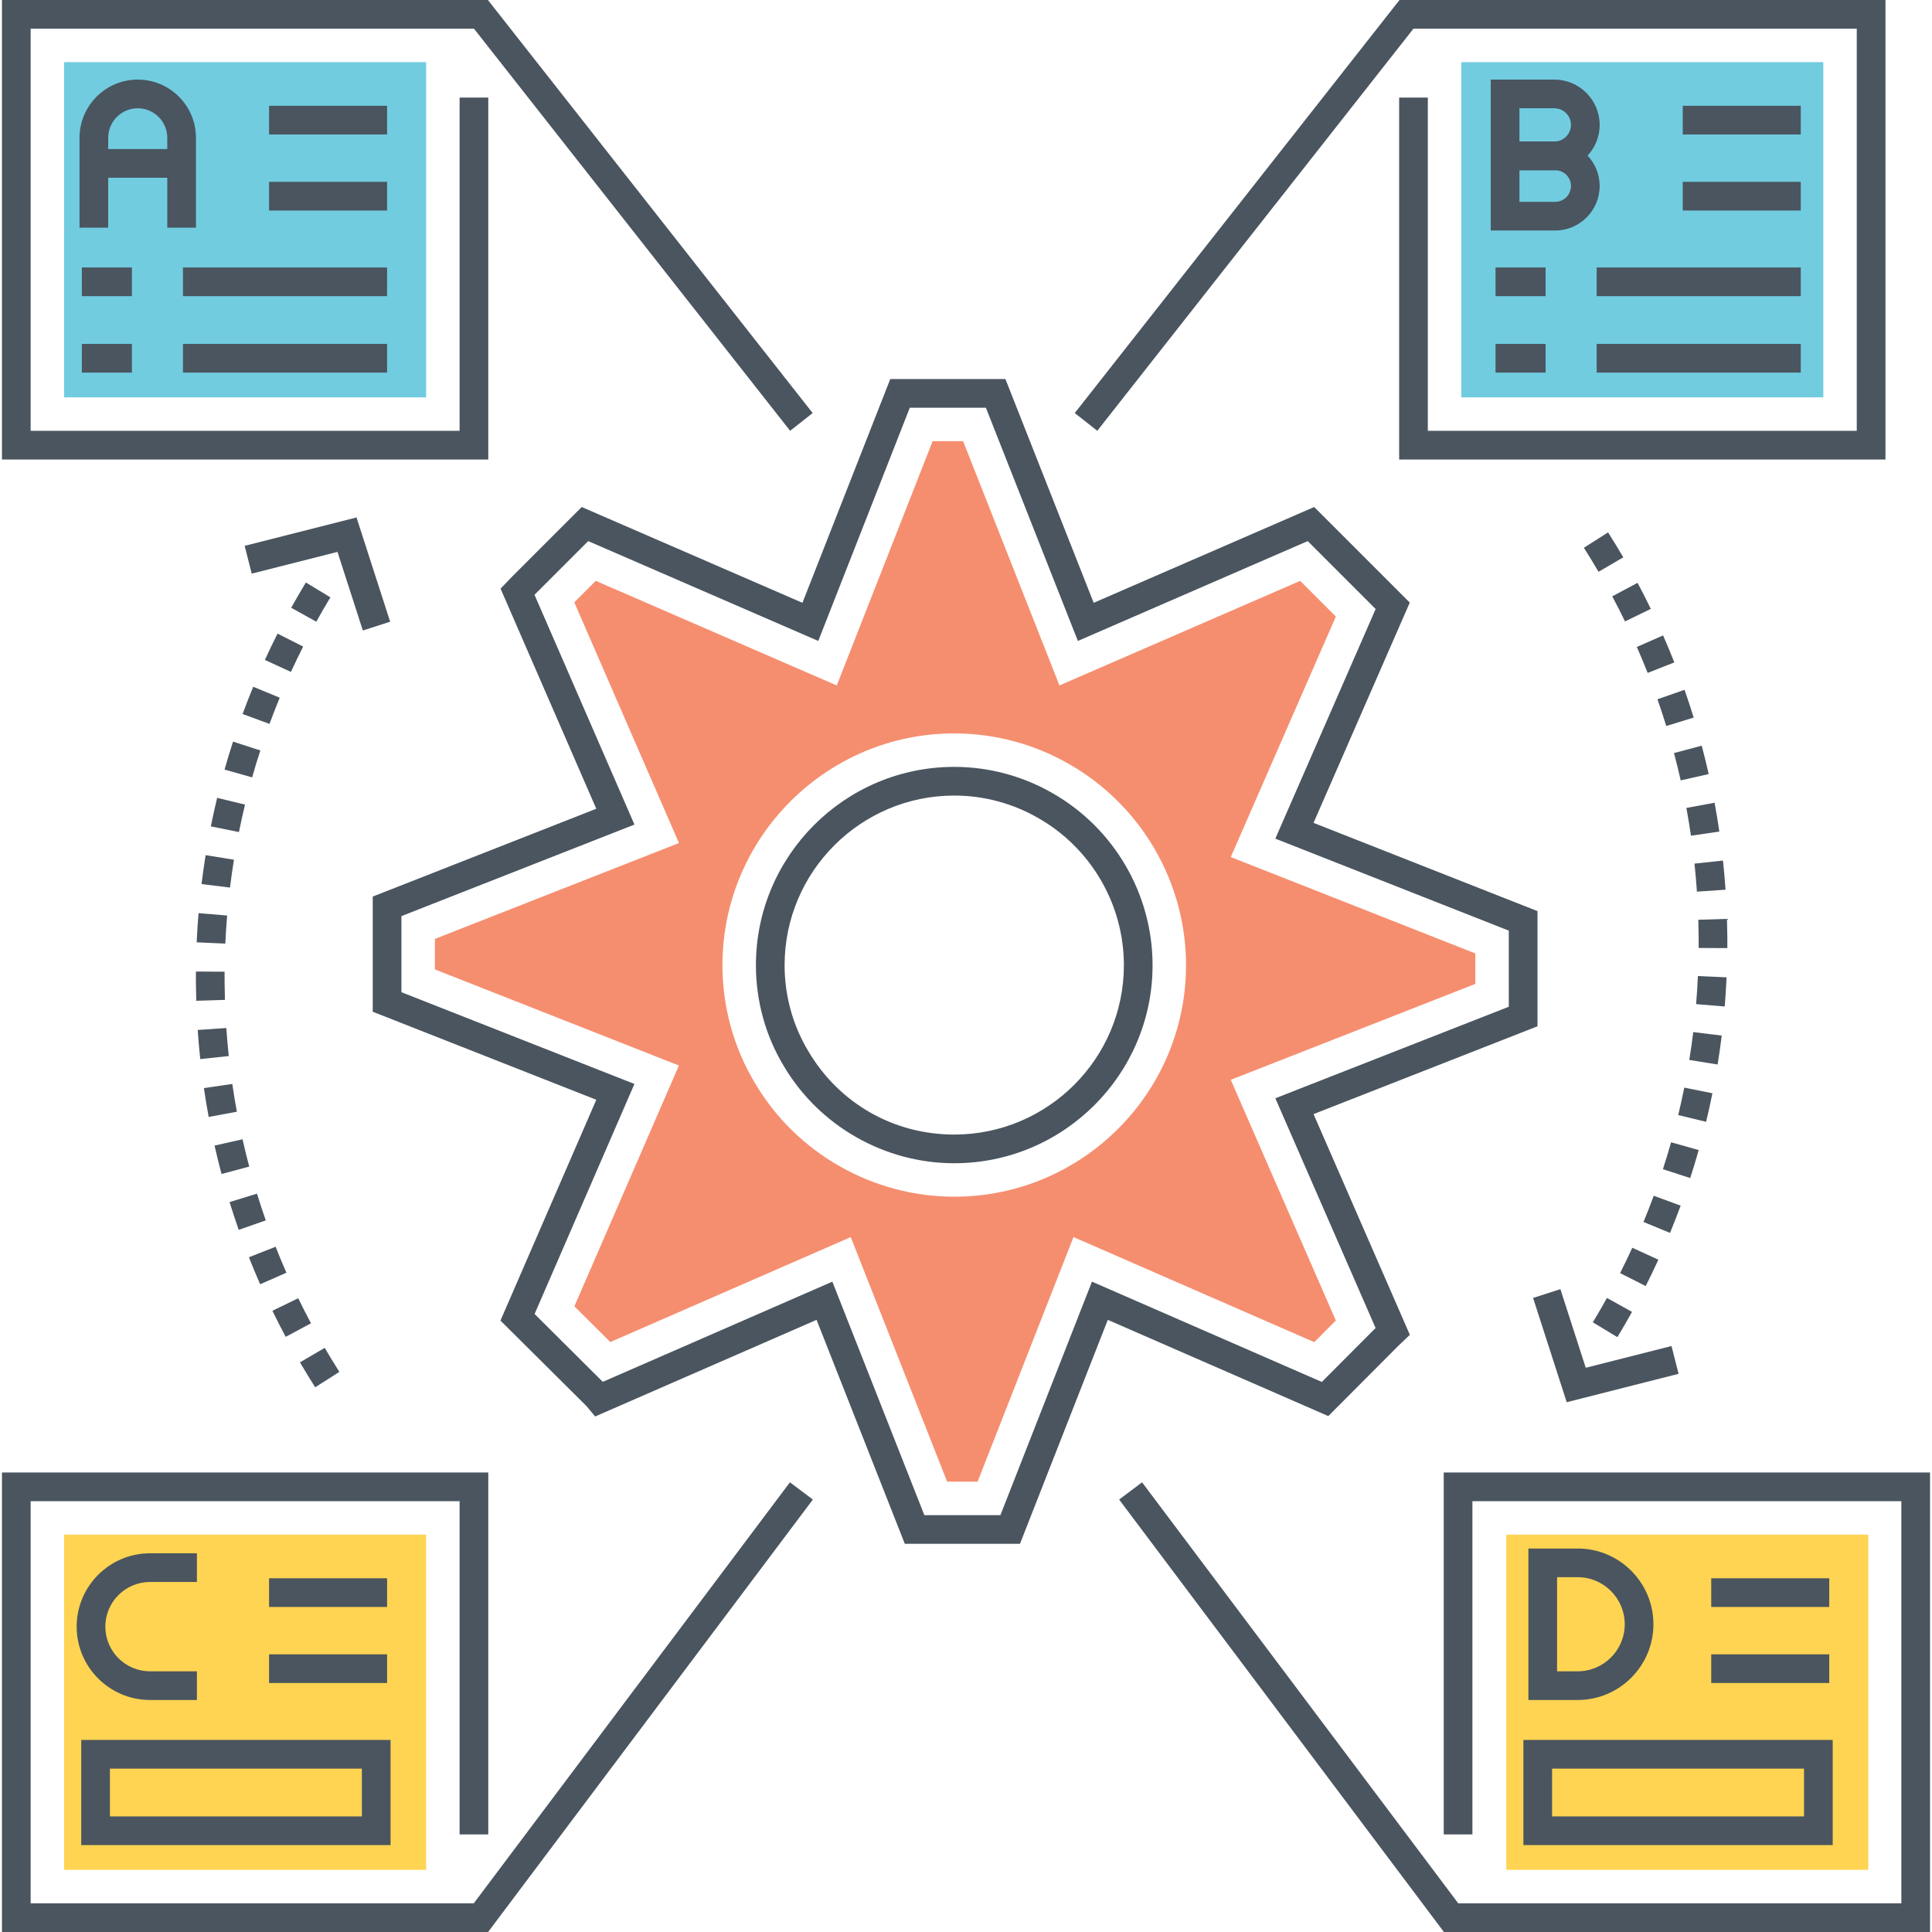 <?xml version="1.0" encoding="utf-8"?>
<!-- Generator: Adobe Illustrator 18.0.0, SVG Export Plug-In . SVG Version: 6.00 Build 0)  -->
<!DOCTYPE svg PUBLIC "-//W3C//DTD SVG 1.1//EN" "http://www.w3.org/Graphics/SVG/1.1/DTD/svg11.dtd">
<svg version="1.1" id="Layer_1" xmlns="http://www.w3.org/2000/svg" xmlns:xlink="http://www.w3.org/1999/xlink" x="0px" y="0px"
	 viewBox="0 0 512 512" style="enable-background:new 0 0 512 512;" xml:space="preserve">
<style type="text/css">
	.st0{fill:#FFD452;}
	.st1{fill:#F58E6F;}
	.st2{fill:#4A555F;}
	.st3{fill:none;}
	.st4{fill:#DFDFDF;}
	.st5{fill:#71CCE0;}
	.st6{fill:#FFFFFF;}
</style>
<g>
	<g>
		<g>
			<g>
				<path class="st2" d="M407.453,241.456L348.1,218.07l25.504-58.382l-25.326-25.327l-58.44,25.392l-23.391-59.302H235.93
					l-23.273,59.301l-58.497-25.388l-18.408,18.41L132.657,156l25.364,58.327L98.781,237.6v30.521l59.244,23.331l-25.398,58.515
					l22.797,22.657l2.296,2.755l58.68-25.606l23.384,59.352h30.523l23.273-59.351l58.435,25.502l18.353-18.416l3.261-3.12
					l-25.527-58.492l59.35-23.271V241.456z M399.852,266.794l-61.875,24.261l26.568,60.88l-14.248,14.299l-60.914-26.584
					l-24.262,61.875h-20.16l-24.379-61.871l-60.835,26.549l-18.074-17.982l26.457-60.958l-61.748-24.318v-20.163l61.753-24.26
					l-26.485-60.898l14.226-14.228l60.976,26.464l24.257-61.807h20.165l24.376,61.806l60.909-26.463l18.002,18l-26.583,60.856
					l61.872,24.379V266.794z"/>
			</g>
		</g>
	</g>
	<g>
		<g>
			<g>
				<path class="st2" d="M278.889,210.173c-7.884-4.541-16.876-6.941-26.007-6.941c-28.979,0-52.556,23.578-52.556,52.559
					c0,9.456,2.546,18.685,7.347,26.657c9.386,15.928,26.71,25.824,45.209,25.824c28.981-0.001,52.561-23.544,52.561-52.481
					C305.443,236.964,295.26,219.479,278.889,210.173z M252.882,300.67c-16.059,0-30.513-8.255-38.679-22.112
					c-4.105-6.82-6.275-14.692-6.275-22.768c0-24.789,20.167-44.958,44.954-44.958c7.799,0,15.48,2.049,22.231,5.938
					c14.018,7.969,22.728,22.921,22.728,39.02C297.841,280.537,277.672,300.669,252.882,300.67z"/>
			</g>
		</g>
	</g>
	<g>
		<g>
			<g>
				<path class="st1" d="M390.981,252.669l-64.812-25.537l27.845-63.743l-9.455-9.455l-63.792,27.714l-25.529-64.73h-8.082
					l-25.405,64.735l-63.869-27.722l-5.689,5.691l27.741,63.792l-64.683,25.41v8.082l64.666,25.465l-27.695,63.814l9.51,9.472
					l63.728-27.813L251,392.656h8.074l25.413-64.819l63.804,27.845l5.714-5.733l-27.838-63.787l64.814-25.418V252.669z
					 M252.883,317.14c-21.627,0-41.878-11.568-52.791-30.087c-5.649-9.386-8.636-20.197-8.636-31.263
					c0-33.871,27.556-61.427,61.427-61.427c10.682,0,21.204,2.809,30.37,8.089c19.157,10.89,31.057,31.327,31.057,53.337
					C314.31,289.618,286.754,317.14,252.883,317.14z"/>
			</g>
		</g>
	</g>
	<g>
		<g>
			<polygon class="st2" points="125.607,7.602 209.391,114.165 215.364,109.466 129.299,0 0.52,0 0.52,121.775 129.398,121.775 
				129.398,25.866 121.797,25.866 121.797,114.174 8.121,114.174 8.121,7.602 			"/>
		</g>
	</g>
	<g>
		<g>
			<rect x="16.991" y="16.47" class="st5" width="95.936" height="88.836"/>
		</g>
	</g>
	<g>
		<g>
			<polygon class="st2" points="370.885,0 284.82,109.466 290.794,114.165 374.577,7.602 492.063,7.602 492.063,114.174 
				378.39,114.174 378.39,25.866 370.789,25.866 370.789,121.775 499.665,121.775 499.665,0 			"/>
		</g>
	</g>
	<g>
		<g>
			<rect x="387.258" y="16.47" class="st5" width="95.938" height="88.836"/>
		</g>
	</g>
	<g>
		<g>
			<path class="st2" d="M36.501,21.091c-8.507,0-15.428,6.921-15.428,15.43v23.814h7.602V36.521c0-4.317,3.511-7.828,7.827-7.828
				c4.318,0,7.829,3.511,7.829,7.828v23.814h7.602V36.521C51.932,28.012,45.011,21.091,36.501,21.091z"/>
		</g>
	</g>
	<g>
		<g>
			<rect x="24.874" y="39.5" class="st2" width="23.258" height="7.602"/>
		</g>
	</g>
	<g>
		<g>
			<g>
				<path class="st2" d="M412.132,37.503h-17.066v23.585h17.066c6.503,0,11.793-5.291,11.793-11.793
					C423.926,42.794,418.635,37.503,412.132,37.503z M412.132,53.487h-9.465v-8.382h9.465c2.311,0,4.192,1.879,4.192,4.19
					S414.443,53.487,412.132,53.487z"/>
			</g>
		</g>
	</g>
	<g>
		<g>
			<g>
				<path class="st2" d="M411.919,21.091h-16.854v24.014h16.854c6.619,0,12.006-5.387,12.006-12.008
					C423.926,26.477,418.539,21.091,411.919,21.091z M411.919,37.503h-9.252v-8.811h9.252c2.427,0,4.405,1.976,4.405,4.405
					C416.324,35.527,414.347,37.503,411.919,37.503z"/>
			</g>
		</g>
	</g>
	<g>
		<g>
			<rect x="71.305" y="28.036" class="st2" width="31.278" height="7.602"/>
		</g>
	</g>
	<g>
		<g>
			<rect x="71.305" y="48.188" class="st2" width="31.278" height="7.602"/>
		</g>
	</g>
	<g>
		<g>
			<rect x="21.689" y="70.878" class="st2" width="13.273" height="7.602"/>
		</g>
	</g>
	<g>
		<g>
			<rect x="48.492" y="70.878" class="st2" width="54.09" height="7.602"/>
		</g>
	</g>
	<g>
		<g>
			<rect x="21.689" y="91.144" class="st2" width="13.273" height="7.602"/>
		</g>
	</g>
	<g>
		<g>
			<rect x="48.492" y="91.144" class="st2" width="54.09" height="7.602"/>
		</g>
	</g>
	<g>
		<g>
			<polygon class="st2" points="209.339,392.83 125.555,504.398 8.121,504.398 8.121,397.826 121.797,397.826 121.797,486.134 
				129.398,486.134 129.398,390.225 0.52,390.225 0.52,512 129.351,512 215.416,397.396 			"/>
		</g>
	</g>
	<g>
		<g>
			<rect x="16.991" y="406.694" class="st0" width="95.936" height="88.836"/>
		</g>
	</g>
	<g>
		<g>
			<rect x="71.305" y="418.26" class="st2" width="31.278" height="7.602"/>
		</g>
	</g>
	<g>
		<g>
			<rect x="71.305" y="438.413" class="st2" width="31.278" height="7.602"/>
		</g>
	</g>
	<g>
		<g>
			<rect x="445.946" y="28.036" class="st2" width="31.278" height="7.602"/>
		</g>
	</g>
	<g>
		<g>
			<rect x="445.946" y="48.188" class="st2" width="31.278" height="7.602"/>
		</g>
	</g>
	<g>
		<g>
			<rect x="396.333" y="70.878" class="st2" width="13.271" height="7.602"/>
		</g>
	</g>
	<g>
		<g>
			<rect x="423.134" y="70.878" class="st2" width="54.09" height="7.602"/>
		</g>
	</g>
	<g>
		<g>
			<rect x="396.333" y="91.144" class="st2" width="13.271" height="7.602"/>
		</g>
	</g>
	<g>
		<g>
			<rect x="423.134" y="91.144" class="st2" width="54.09" height="7.602"/>
		</g>
	</g>
	<g>
		<g>
			<path class="st2" d="M39.755,419.24h12.429v-7.602H39.755c-10.719,0-19.44,8.72-19.44,19.438s8.72,19.438,19.44,19.438h12.429
				v-7.602H39.755c-6.528,0-11.838-5.31-11.838-11.837C27.917,424.551,33.227,419.24,39.755,419.24z"/>
		</g>
	</g>
	<g>
		<g>
			<g>
				<path class="st2" d="M21.528,461.103v27.867h81.975v-27.867H21.528z M95.901,481.368H29.13v-12.664h66.771V481.368z"/>
			</g>
		</g>
	</g>
	<g>
		<g>
			<polygon class="st2" points="382.604,390.225 382.604,486.134 390.206,486.134 390.206,397.826 503.879,397.826 503.879,504.398 
				386.447,504.398 302.661,392.83 296.584,397.396 382.652,512 511.48,512 511.48,390.225 			"/>
		</g>
	</g>
	<g>
		<g>
			<rect x="399.179" y="406.694" class="st0" width="95.936" height="88.836"/>
		</g>
	</g>
	<g>
		<g>
			<rect x="453.493" y="418.26" class="st2" width="31.277" height="7.602"/>
		</g>
	</g>
	<g>
		<g>
			<rect x="453.493" y="438.413" class="st2" width="31.277" height="7.602"/>
		</g>
	</g>
	<g>
		<g>
			<g>
				<path class="st2" d="M403.717,461.103v27.867h81.972v-27.867H403.717z M478.087,481.368h-66.769v-12.664h66.769V481.368z"/>
			</g>
		</g>
	</g>
	<g>
		<g>
			<g>
				<path class="st2" d="M68.989,198.884l-7.23-2.351c-0.797,2.451-1.549,4.922-2.252,7.414l7.315,2.066
					C67.499,203.618,68.221,201.241,68.989,198.884z M64.936,213.226l-7.389-1.787c-0.606,2.503-1.163,5.023-1.675,7.562
					l7.453,1.502C63.817,218.061,64.354,215.635,64.936,213.226z M61.998,227.833l-7.508-1.208c-0.408,2.54-0.77,5.095-1.086,7.663
					l7.547,0.926C61.253,232.74,61.605,230.279,61.998,227.833z M80.337,171.343l-6.785-3.427c-1.163,2.302-2.281,4.628-3.358,6.978
					l6.909,3.167C78.139,175.798,79.218,173.559,80.337,171.343z M74.133,184.898l-7.027-2.9c-0.982,2.383-1.92,4.788-2.816,7.215
					l7.131,2.63C72.282,189.508,73.185,187.192,74.133,184.898z M87.562,158.301l-6.508-3.932c-1.331,2.206-2.625,4.439-3.88,6.697
					l6.647,3.692C85.031,162.58,86.275,160.428,87.562,158.301z M60.192,242.628l-7.577-0.634c-0.213,2.562-0.381,5.139-0.495,7.728
					l7.592,0.342C59.826,247.572,59.984,245.094,60.192,242.628z M79.032,344.047l-6.839,3.321c1.131,2.327,2.304,4.629,3.519,6.904
					l6.706-3.583C81.247,348.5,80.119,346.285,79.032,344.047z M73.034,330.399l-7.072,2.786c0.948,2.409,1.943,4.794,2.982,7.155
					l6.958-3.063C74.903,335.008,73.948,332.714,73.034,330.399z M86.055,357.197l-6.562,3.835c1.304,2.232,2.648,4.437,4.036,6.613
					l6.409-4.085C88.604,361.465,87.31,359.344,86.055,357.197z M59.524,260.534l-0.007-1.591l0.005-1.432l-7.602-0.04l-0.005,1.471
					l0.007,1.657c0.012,1.544,0.042,3.083,0.091,4.618l7.597-0.237C59.566,263.505,59.536,262.023,59.524,260.534z M68.103,316.328
					l-7.265,2.237c0.762,2.474,1.569,4.928,2.42,7.36l7.176-2.514C69.612,321.07,68.835,318.708,68.103,316.328z M64.272,301.919
					l-7.413,1.673c0.569,2.527,1.185,5.036,1.849,7.525l7.344-1.958C65.413,306.764,64.822,304.35,64.272,301.919z M59.976,272.434
					l-7.582,0.517c0.176,2.587,0.401,5.162,0.675,7.72l7.557-0.812C60.363,277.398,60.147,274.922,59.976,272.434z M61.558,287.26
					l-7.523,1.096c0.374,2.563,0.794,5.112,1.264,7.644l7.473-1.386C62.322,292.179,61.917,289.727,61.558,287.26z"/>
			</g>
		</g>
	</g>
	<g>
		<g>
			<polygon class="st2" points="94.481,137.131 64.836,144.653 66.707,152.022 89.438,146.254 96.158,167.092 103.394,164.759 			
				"/>
		</g>
	</g>
	<g>
		<g>
			<g>
				<path class="st2" d="M430.189,147.697c-1.304-2.232-2.648-4.437-4.036-6.613l-6.409,4.085c1.334,2.095,2.628,4.215,3.883,6.363
					L430.189,147.697z M436.645,178.33l7.072-2.786c-0.948-2.409-1.942-4.794-2.982-7.155l-6.958,3.063
					C434.776,173.721,435.732,176.015,436.645,178.33z M430.649,164.682l6.84-3.321c-1.131-2.327-2.304-4.628-3.519-6.904
					l-6.706,3.583C428.434,160.229,429.562,162.444,430.649,164.682z M448.121,221.469l7.523-1.096
					c-0.374-2.563-0.794-5.112-1.264-7.644l-7.473,1.386C447.357,216.549,447.762,219.001,448.121,221.469z M449.703,236.294
					l7.582-0.517c-0.176-2.587-0.401-5.162-0.676-7.72l-7.557,0.812C449.316,231.331,449.532,233.806,449.703,236.294z
					 M441.576,192.401l7.265-2.237c-0.762-2.474-1.569-4.928-2.42-7.36l-7.176,2.514
					C440.067,187.659,440.844,190.021,441.576,192.401z M445.407,206.811l7.413-1.673c-0.569-2.528-1.185-5.035-1.849-7.525
					l-7.344,1.957C444.266,201.966,444.858,204.38,445.407,206.811z M435.546,323.832l7.027,2.9c0.982-2.383,1.92-4.788,2.816-7.216
					l-7.131-2.63C437.397,319.222,436.494,321.538,435.546,323.832z M447.681,280.896l7.508,1.208
					c0.408-2.54,0.77-5.095,1.086-7.663l-7.547-0.926C448.426,275.989,448.074,278.45,447.681,280.896z M449.485,266.1l7.577,0.633
					c0.213-2.562,0.381-5.139,0.495-7.728l-7.592-0.342C449.851,261.156,449.693,263.634,449.485,266.1z M457.757,248.129
					c-0.012-1.544-0.042-3.083-0.092-4.618l-7.597,0.237c0.045,1.476,0.074,2.958,0.087,4.447l0.007,1.591l-0.005,1.432l7.602,0.04
					l0.005-1.471L457.757,248.129z M444.744,295.504l7.389,1.787c0.606-2.503,1.163-5.023,1.675-7.562l-7.453-1.502
					C445.862,290.669,445.325,293.095,444.744,295.504z M429.34,337.386l6.785,3.427c1.163-2.302,2.281-4.628,3.358-6.978
					l-6.909-3.167C431.537,332.93,430.458,335.17,429.34,337.386z M422.117,350.427l6.508,3.932c1.331-2.206,2.625-4.439,3.88-6.697
					l-6.646-3.692C424.648,346.149,423.404,348.301,422.117,350.427z M440.69,309.845l7.23,2.351
					c0.797-2.451,1.549-4.922,2.252-7.414l-7.315-2.066C442.18,305.111,441.458,307.488,440.69,309.845z"/>
			</g>
		</g>
	</g>
	<g>
		<g>
			<polygon class="st2" points="442.969,356.708 420.239,362.475 413.518,341.637 406.283,343.97 415.196,371.598 444.84,364.077 
							"/>
		</g>
	</g>
	<g>
		<g>
			<g>
				<path class="st2" d="M418.101,410.372h-13.06v40.144h13.06c11.068,0,20.073-9.005,20.073-20.072
					S429.169,410.372,418.101,410.372z M418.101,442.914h-5.459v-24.94h5.459c6.877,0,12.471,5.594,12.471,12.47
					C430.572,437.32,424.978,442.914,418.101,442.914z"/>
			</g>
		</g>
	</g>
</g>
</svg>

